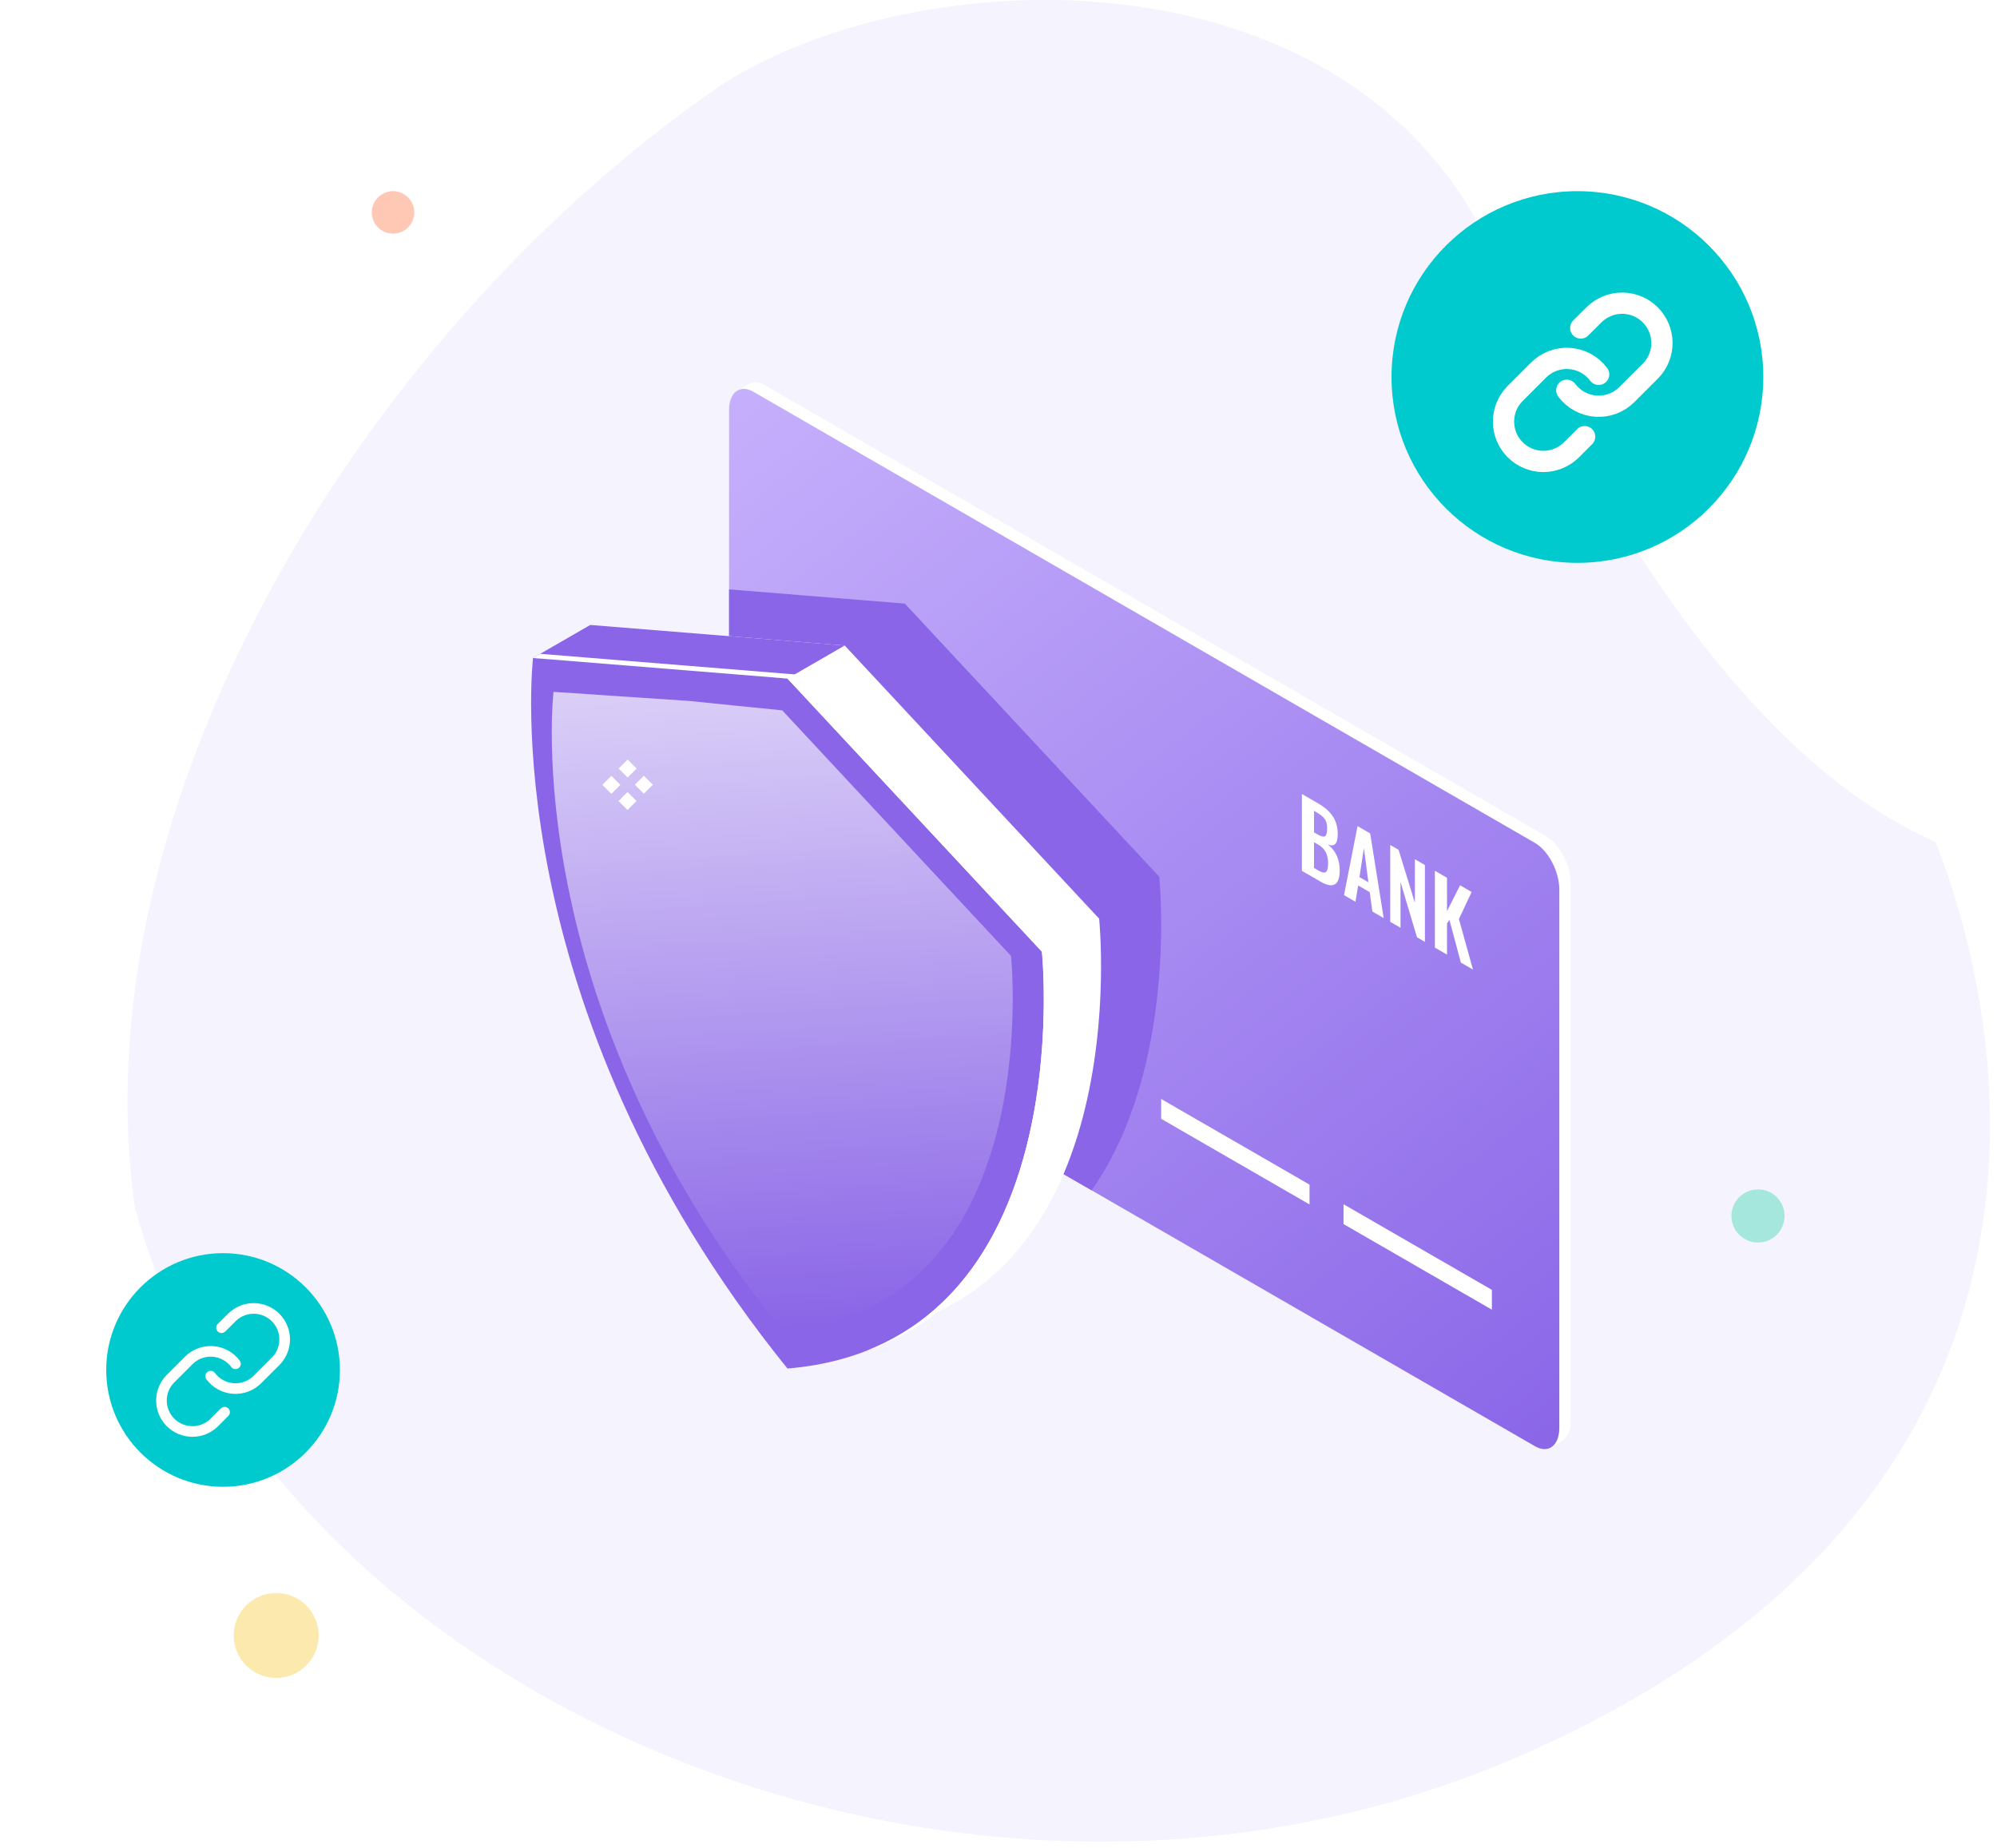 <svg width="188" height="174" viewBox="0 0 188 174" fill="none" xmlns="http://www.w3.org/2000/svg">
<path d="M182.225 79.285C160.225 69.685 144.058 35.952 138.725 20.285C124.225 -4.715 86.725 -3.715 68.225 7.785C33.725 31.285 7.225 76.285 12.725 113.785C25.225 159.785 90.725 188.285 143.225 165.285C195.725 142.285 190.225 99.785 182.225 79.285Z" fill="#F5F3FD"/>
<circle cx="26" cy="154" r="4" fill="#FCE9AD"/>
<circle cx="37" cy="20" r="2" fill="#FFC8B5"/>
<circle cx="165.5" cy="114.5" r="2.5" fill="#A5E7DC"/>
<g filter="url(#filter0_d_2_2094)">
<circle cx="21" cy="129" r="11" fill="#00CACE"/>
</g>
<g clip-path="url(#clip0_2_2094)">
<path d="M19.834 129.583C20.084 129.918 20.404 130.195 20.771 130.396C21.138 130.596 21.544 130.716 21.961 130.746C22.378 130.775 22.797 130.715 23.188 130.569C23.58 130.423 23.936 130.194 24.232 129.898L25.982 128.148C26.513 127.598 26.807 126.861 26.8 126.097C26.794 125.332 26.487 124.6 25.946 124.06C25.405 123.519 24.674 123.212 23.909 123.206C23.145 123.199 22.408 123.493 21.858 124.024L20.854 125.022" stroke="white" stroke-linecap="round" stroke-linejoin="round"/>
<path d="M22.167 128.417C21.916 128.082 21.597 127.805 21.23 127.604C20.863 127.404 20.457 127.284 20.04 127.254C19.622 127.225 19.204 127.285 18.812 127.431C18.42 127.577 18.064 127.806 17.768 128.102L16.018 129.852C15.487 130.402 15.193 131.139 15.2 131.903C15.207 132.668 15.513 133.4 16.054 133.94C16.595 134.481 17.326 134.788 18.091 134.794C18.856 134.801 19.593 134.507 20.143 133.976L21.14 132.978" stroke="white" stroke-linecap="round" stroke-linejoin="round"/>
</g>
<g filter="url(#filter1_d_2_2094)">
<circle cx="148.5" cy="35.5" r="17.5" fill="#00CACE"/>
</g>
<g clip-path="url(#clip1_2_2094)">
<path d="M147.5 36.75C147.822 37.181 148.233 37.537 148.705 37.795C149.177 38.053 149.699 38.206 150.235 38.244C150.771 38.283 151.31 38.205 151.814 38.017C152.317 37.829 152.775 37.535 153.155 37.155L155.405 34.905C156.088 34.198 156.466 33.251 156.458 32.267C156.449 31.284 156.055 30.343 155.359 29.648C154.664 28.953 153.723 28.558 152.74 28.55C151.757 28.541 150.81 28.919 150.103 29.602L148.813 30.885" stroke="white" stroke-width="2" stroke-linecap="round" stroke-linejoin="round"/>
<path d="M150.5 35.25C150.178 34.819 149.767 34.463 149.295 34.205C148.823 33.947 148.302 33.794 147.765 33.756C147.229 33.717 146.69 33.795 146.187 33.983C145.683 34.171 145.225 34.465 144.845 34.845L142.595 37.095C141.912 37.802 141.534 38.749 141.543 39.733C141.551 40.716 141.946 41.657 142.641 42.352C143.336 43.047 144.277 43.441 145.26 43.45C146.243 43.459 147.19 43.081 147.898 42.398L149.18 41.115" stroke="white" stroke-width="2" stroke-linecap="round" stroke-linejoin="round"/>
</g>
<path d="M145.567 78.748L71.995 36.271C71.779 36.118 71.526 36.026 71.262 36.005C70.998 35.984 70.733 36.035 70.496 36.152L70.496 36.149L69.402 36.787C69.402 36.787 69.655 36.823 69.909 36.858C69.763 37.222 69.692 37.613 69.701 38.005V88.696C69.701 90.385 70.728 92.348 71.995 93.079L145.567 135.556C145.696 135.631 145.832 135.692 145.974 135.74V136.315L147.073 135.675L147.067 135.675C147.349 135.462 147.571 135.179 147.711 134.854C147.85 134.529 147.902 134.173 147.861 133.822V83.131C147.861 81.442 146.834 79.48 145.567 78.748Z" fill="white"/>
<path d="M144.501 136.178L70.928 93.701C69.661 92.97 68.634 91.007 68.634 89.318V38.627C68.634 36.938 69.661 36.161 70.928 36.893L144.501 79.37C145.768 80.102 146.795 82.064 146.795 83.753V134.444C146.795 136.133 145.768 136.91 144.501 136.178Z" fill="url(#paint0_linear_2_2094)"/>
<path d="M122.563 82.002V74.766L124.097 75.652C124.366 75.804 124.619 75.98 124.855 76.179C125.071 76.364 125.265 76.575 125.43 76.807C125.6 77.048 125.728 77.317 125.809 77.6C125.897 77.912 125.939 78.235 125.934 78.558C125.932 79.451 125.624 79.772 125.012 79.523C125.367 79.799 125.651 80.155 125.842 80.563C126.033 81.002 126.128 81.477 126.119 81.956C126.122 82.644 125.973 83.08 125.674 83.263C125.373 83.446 124.936 83.372 124.362 83.04L122.563 82.002ZM123.704 78.375L124.06 78.581C124.395 78.773 124.626 78.824 124.751 78.731C124.877 78.638 124.94 78.395 124.94 78.002C124.943 77.823 124.922 77.644 124.878 77.471C124.837 77.322 124.766 77.183 124.668 77.064C124.572 76.946 124.463 76.84 124.341 76.749C124.188 76.637 124.028 76.535 123.863 76.441L123.704 76.35V78.375ZM123.704 81.731L124.124 81.973C124.464 82.17 124.7 82.214 124.83 82.106C124.962 81.999 125.027 81.735 125.027 81.312C125.041 80.941 124.965 80.571 124.806 80.235C124.633 79.928 124.375 79.677 124.063 79.512L123.704 79.305V81.731Z" fill="white"/>
<path d="M126.527 84.29L127.801 77.79L128.991 78.477L130.261 86.447L129.199 85.834L128.946 84.007L127.861 83.381L127.604 84.913L126.527 84.29ZM127.982 82.59L128.821 83.075L128.402 79.861L127.982 82.59Z" fill="white"/>
<path d="M130.878 86.802V79.567L131.664 80.02L133.198 85.005V80.907L134.143 81.452V88.687L133.395 88.255L131.845 83.053V87.361L130.878 86.802Z" fill="white"/>
<path d="M135.081 89.229V81.993L136.222 82.653V85.794L137.454 83.363L138.542 83.992L137.344 86.539L138.667 91.299L137.529 90.642L136.449 86.615L136.222 86.955V89.888L135.081 89.229Z" fill="white"/>
<path d="M88.949 93.591L74.982 85.528V83.661L88.949 91.725V93.591Z" fill="white"/>
<path d="M106.115 103.502L92.148 95.439V93.573L106.115 101.636V103.502Z" fill="white"/>
<path d="M123.281 113.414L109.315 105.35V103.484L123.281 111.547V113.414Z" fill="white"/>
<path d="M140.448 123.324L126.482 115.261V113.395L140.448 121.458V123.324Z" fill="white"/>
<path d="M85.182 56.837L68.634 55.498V89.318C68.634 91.007 69.661 92.97 70.928 93.701L102.765 112.082C110.993 100.422 109.134 82.557 109.134 82.557L85.182 56.837Z" fill="#8A65E7"/>
<path d="M103.474 86.503L79.522 60.783L55.57 58.846C55.57 58.846 51.72 91.315 79.522 125.754C107.323 123.418 103.474 86.503 103.474 86.503Z" fill="white"/>
<path d="M55.571 58.846L50.181 61.957L74.133 63.895L79.523 60.783L55.571 58.846Z" fill="#8A65E7"/>
<path d="M98.085 89.614L74.133 63.895L64.284 62.899L50.181 61.957C50.181 61.957 46.332 94.427 74.133 128.866C101.934 126.529 98.085 89.614 98.085 89.614Z" fill="#8A65E7"/>
<path d="M98.085 89.614L74.133 63.895L50.181 61.957L50.858 61.566L75.129 63.53L99.081 89.249C99.081 89.249 102.294 120.108 81.591 127.18C101.194 119.473 98.085 89.614 98.085 89.614Z" fill="white"/>
<path d="M95.177 90.014L73.642 66.889L64.787 65.995L52.107 65.147C52.107 65.147 48.646 94.34 73.642 125.304C98.638 123.203 95.177 90.014 95.177 90.014Z" fill="url(#paint1_linear_2_2094)"/>
<path d="M58.399 73.903L57.552 73.056L56.705 73.903L57.552 74.749L58.399 73.903Z" fill="white"/>
<path d="M61.458 73.892L60.611 73.045L59.764 73.892L60.611 74.739L61.458 73.892Z" fill="white"/>
<path d="M59.934 72.368L59.087 71.521L58.241 72.368L59.087 73.214L59.934 72.368Z" fill="white"/>
<path d="M59.923 75.427L59.076 74.58L58.229 75.427L59.076 76.273L59.923 75.427Z" fill="white"/>
<defs>
<filter id="filter0_d_2_2094" x="0" y="108" width="42" height="42" filterUnits="userSpaceOnUse" color-interpolation-filters="sRGB">
<feFlood flood-opacity="0" result="BackgroundImageFix"/>
<feColorMatrix in="SourceAlpha" type="matrix" values="0 0 0 0 0 0 0 0 0 0 0 0 0 0 0 0 0 0 127 0" result="hardAlpha"/>
<feOffset/>
<feGaussianBlur stdDeviation="5"/>
<feColorMatrix type="matrix" values="0 0 0 0 0.125 0 0 0 0 0.125 0 0 0 0 0.137 0 0 0 0.1 0"/>
<feBlend mode="normal" in2="BackgroundImageFix" result="effect1_dropShadow_2_2094"/>
<feBlend mode="normal" in="SourceGraphic" in2="effect1_dropShadow_2_2094" result="shape"/>
</filter>
<filter id="filter1_d_2_2094" x="116" y="3" width="65" height="65" filterUnits="userSpaceOnUse" color-interpolation-filters="sRGB">
<feFlood flood-opacity="0" result="BackgroundImageFix"/>
<feColorMatrix in="SourceAlpha" type="matrix" values="0 0 0 0 0 0 0 0 0 0 0 0 0 0 0 0 0 0 127 0" result="hardAlpha"/>
<feOffset/>
<feGaussianBlur stdDeviation="7.5"/>
<feColorMatrix type="matrix" values="0 0 0 0 0.125 0 0 0 0 0.125 0 0 0 0 0.137 0 0 0 0.1 0"/>
<feBlend mode="normal" in2="BackgroundImageFix" result="effect1_dropShadow_2_2094"/>
<feBlend mode="normal" in="SourceGraphic" in2="effect1_dropShadow_2_2094" result="shape"/>
</filter>
<linearGradient id="paint0_linear_2_2094" x1="146.478" y1="136.674" x2="68.741" y2="36.634" gradientUnits="userSpaceOnUse">
<stop stop-color="#8A66E8"/>
<stop offset="1" stop-color="#C6B0FC"/>
</linearGradient>
<linearGradient id="paint1_linear_2_2094" x1="68" y1="36.5" x2="73.642" y2="125.304" gradientUnits="userSpaceOnUse">
<stop stop-color="white"/>
<stop offset="1" stop-color="white" stop-opacity="0"/>
</linearGradient>
<clipPath id="clip0_2_2094">
<rect width="14" height="14" fill="white" transform="translate(14 122)"/>
</clipPath>
<clipPath id="clip1_2_2094">
<rect width="18" height="18" fill="white" transform="translate(140 27)"/>
</clipPath>
</defs>
</svg>
